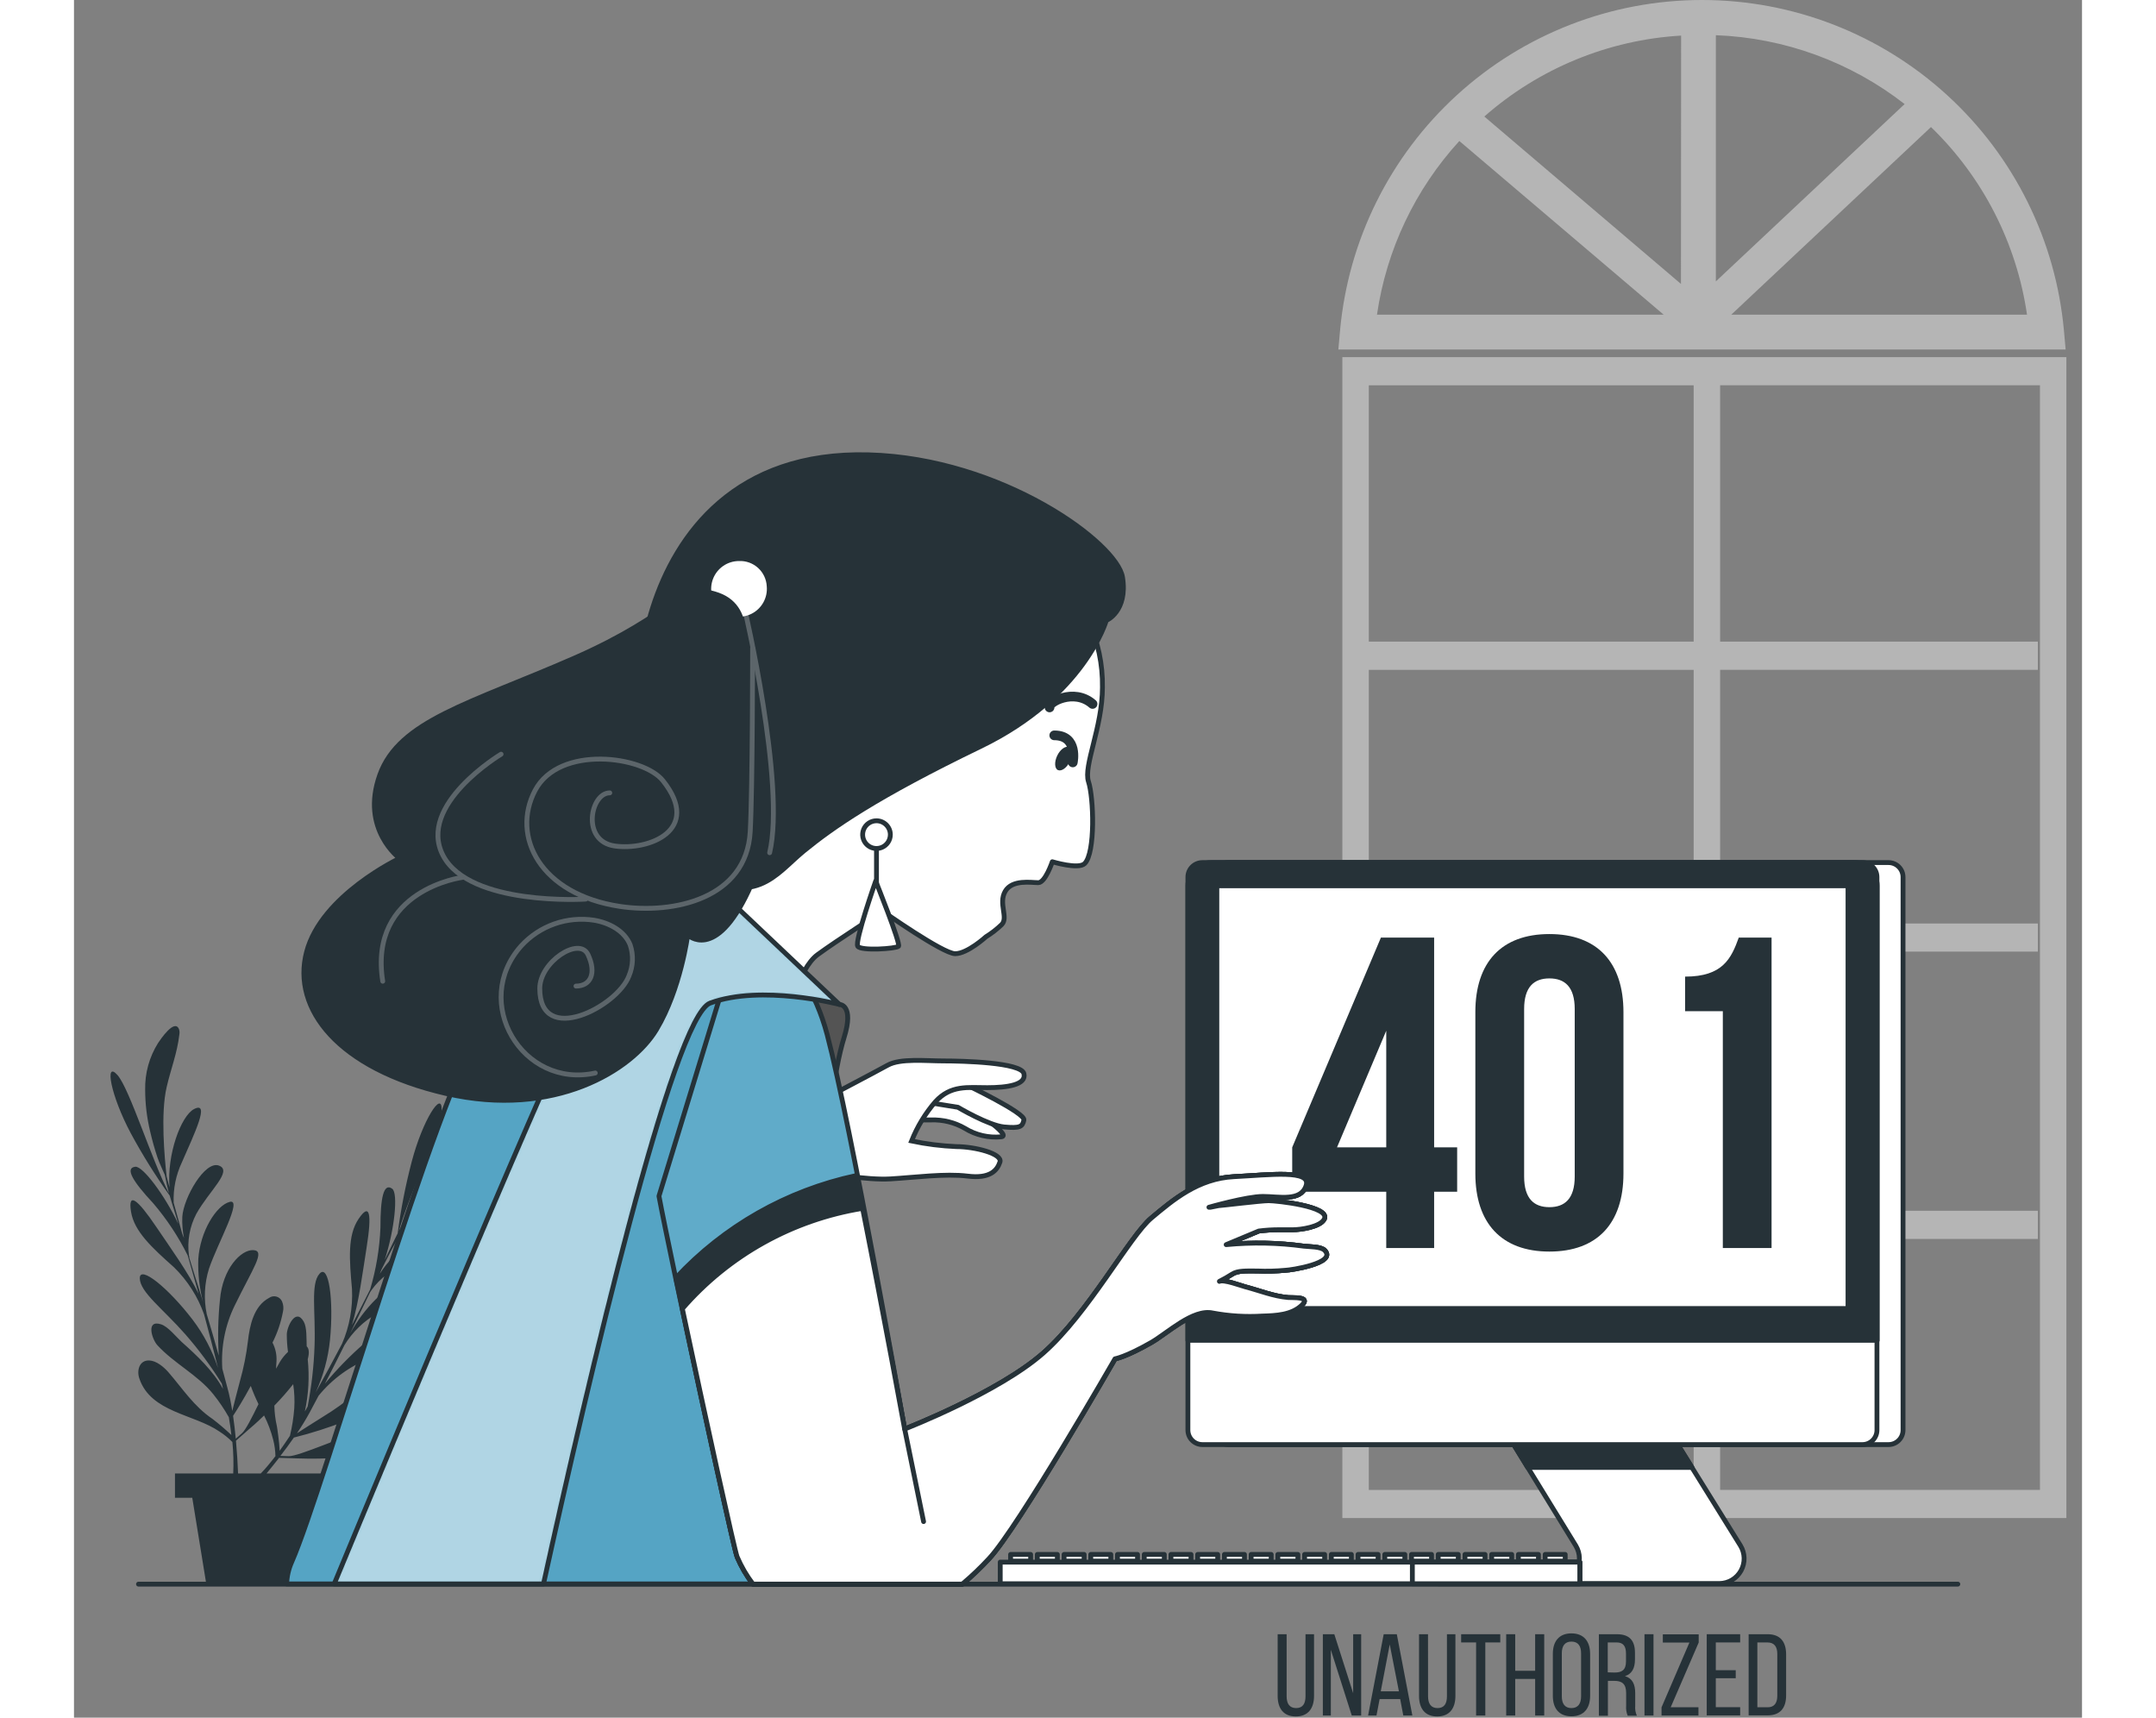 <svg width="477" height="380" viewBox="0 0 477 408" fill="none" xmlns="http://www.w3.org/2000/svg">
<rect x="0" y="0" width="477" height="408" fill="#808080" stroke="none"/>
<path d="M301.293 360.584H473.285V84.832H301.293V360.584ZM391.036 294.292H466.514V287.592H391.036V226.035H466.514V219.358H391.036V159.103H466.514V152.403H391.036V91.509H467.011V353.896H391.036V294.292ZM307.579 91.521H384.75V152.403H307.579V91.521ZM307.579 159.115H384.75V219.382H307.579V159.115ZM307.579 226.058H384.75V287.615H307.579V226.058ZM307.579 294.292H384.75V353.907H307.579V294.292Z" fill="#B5B5B5"/>
<path d="M472.705 78.511C470.753 57.057 460.851 37.107 444.942 22.581C429.034 8.054 408.269 -0 386.727 -0C365.184 -0 344.419 8.054 328.511 22.581C312.603 37.107 302.7 57.057 300.748 78.511L300.346 83.021H473.108L472.705 78.511ZM309.52 74.746C311.762 59.345 318.58 44.972 329.088 33.491L377.623 74.746H309.52ZM381.731 67.442L335.019 27.679C348.021 16.237 364.476 9.47 381.767 8.454L381.731 67.442ZM390.018 8.36C406.31 8.979 421.996 14.701 434.859 24.72L390.018 66.839V8.36ZM393.675 74.746L441.122 30.177C453.443 42.103 461.465 57.777 463.933 74.746H393.675Z" fill="#B5B5B5"/>
<path d="M99.682 264.543C95.894 265.541 92.482 267.628 89.868 270.545C87.588 272.988 85.602 275.69 83.949 278.595C82.884 280.441 81.913 282.347 81.013 284.277C80.433 285.532 79.995 287.106 79.439 288.55C78.646 289.829 77.865 291.143 77.19 292.374C79.557 283.839 87.205 268.13 87.335 263.667C87.489 258.814 82.825 266.035 80.232 275.919C78.762 281.522 77.647 287.211 76.894 292.954C76.621 293.463 76.385 293.948 76.172 294.398C75.698 295.393 74.881 297.085 73.804 299.287C76.172 292.042 77.036 283.436 75.603 282.371C73.532 280.832 72.786 284.608 72.798 291.581C72.596 296.568 71.773 301.511 70.347 306.295C69.045 308.876 67.589 311.717 66.027 314.712C67.66 309.491 68.607 301.974 69.507 296.34C70.809 288.148 70.253 285.591 67.601 289.533C64.949 293.475 65.411 299.181 66.038 306.165C66.26 310.63 65.45 315.086 63.671 319.187C61.67 322.987 59.551 326.905 57.409 330.764C59.227 326.81 60.379 322.582 60.818 318.252C61.741 308.781 60.522 300.08 58.332 302.543C56.142 305.005 57.432 311.599 57.148 319.625C56.986 324.483 56.436 329.32 55.503 334.091L54.84 335.274C55.72 331.201 55.952 327.014 55.526 322.868C55.964 321.282 55.81 320.276 55.278 319.79C55.207 318.003 55.349 315.316 54.591 313.954C52.673 310.533 50.578 315.138 50.554 316.961C50.555 318.351 50.65 319.739 50.839 321.116C50.093 321.813 49.447 322.61 48.921 323.484C48.637 323.969 48.329 324.514 48.009 325.106C48.009 324.537 48.08 323.922 48.104 323.377C48.202 321.831 47.874 320.288 47.157 318.914C48.314 316.614 49.147 314.164 49.631 311.634C49.837 310.793 49.762 309.908 49.418 309.113C49.292 308.836 49.108 308.591 48.876 308.395C48.645 308.198 48.373 308.056 48.08 307.976C47.787 307.897 47.48 307.884 47.182 307.937C46.883 307.99 46.6 308.109 46.352 308.284C42.706 310.214 41.735 314.854 41.321 318.571C40.938 321.772 40.304 324.939 39.427 328.041C38.681 330.847 38.03 333.38 37.604 335.144C37.284 333.191 36.917 331.297 36.42 329.545C36.006 328.018 35.615 326.538 35.236 325.117C34.889 319.947 35.901 314.776 38.172 310.119C42.481 301.264 45.594 297.097 42.611 296.943C39.628 296.789 35.295 301.406 34.68 308.698C34.222 313.122 34.127 317.576 34.396 322.016C33.449 318.618 32.514 315.422 31.543 312.167C30.793 308.57 30.977 304.841 32.076 301.335C34.112 295.322 40.184 284.644 36.988 285.484C33.792 286.325 29.957 292.516 29.53 299.074C29.414 302.504 29.793 305.933 30.655 309.255C29.957 306.97 29.223 304.614 28.43 302.152C28.098 301.087 27.743 299.962 27.4 298.79C27.4 298.601 27.4 298.399 27.305 298.198C26.863 294.809 27.474 291.366 29.057 288.337C32.111 282.844 37.793 278.133 34.443 276.866C31.093 275.6 26.015 284.549 25.73 289.024C25.662 290.723 25.797 292.424 26.133 294.09C26.003 293.747 25.861 293.392 25.719 293.049C24.997 290.492 24.298 287.958 23.683 285.709C23.546 282.399 24.212 279.105 25.624 276.109C28.607 269.266 32.407 261.442 28.536 263.43C25.411 265.04 22.037 274.274 22.7 282.063C22.439 281.045 22.203 280.169 22.013 279.459C21.504 274.996 20.546 264.484 22.013 258.222C22.972 254.043 24.535 250.089 25.02 245.792C25.11 245.351 25.085 244.895 24.949 244.466C23.907 241.874 20.534 246.916 19.977 247.745C17.893 251.063 16.827 254.92 16.911 258.837C16.914 262.179 17.312 265.509 18.095 268.757C18.569 270.829 19.149 272.889 19.823 274.913C20.25 276.227 21.007 277.683 21.587 279.104C21.871 280.583 22.203 282.087 22.546 283.436C18.45 275.517 13.265 258.802 10.365 255.392C7.157 251.746 8.708 260.234 13.514 269.219C16.273 274.333 19.353 279.268 22.735 283.993C22.889 284.549 23.043 285.07 23.197 285.543C23.529 286.597 24.085 288.396 24.795 290.74C21.54 283.862 16.343 276.949 14.567 277.139C12.01 277.423 14.046 280.69 18.805 285.792C22.041 289.573 24.796 293.74 27.009 298.198C27.814 300.98 28.69 304.046 29.59 307.301C27.222 302.365 22.783 296.221 19.598 291.498C14.958 284.62 12.803 283.129 13.549 287.816C14.295 292.504 18.533 296.363 23.777 301.039C26.975 304.171 29.413 307.994 30.904 312.214C32.028 316.346 33.153 320.666 34.218 324.952C32.852 320.818 30.812 316.938 28.181 313.469C22.38 305.893 15.55 300.376 15.633 303.667C15.716 306.958 21.149 310.9 26.441 316.926C29.645 320.585 32.543 324.5 35.106 328.633C35.213 329.059 35.319 329.497 35.414 329.924C33.046 325.579 29.27 322.04 25.6 318.772C24.31 317.589 22.357 315.103 20.688 314.57C16.97 313.386 18.569 318.181 19.8 319.518C23.777 323.875 29.388 326.562 33.07 331.143C34.458 332.869 35.701 334.706 36.787 336.636C37.047 338.139 37.237 339.548 37.391 340.862C35.976 339.525 34.494 338.261 32.952 337.074C28.453 334.043 25.849 329.888 22.38 325.887C21.339 324.703 19.575 323.223 17.906 323.152C15.538 323.046 14.84 325.52 15.538 327.473C18.273 335.523 28.56 335.878 34.585 340.057C35.688 340.762 36.708 341.588 37.627 342.519C37.877 345.005 37.945 347.505 37.829 350.001H23.99V355.766H28.098L31.436 376.293H59.09L62.428 355.766H66.536V350.001H45.736C46.684 348.817 47.702 347.633 48.72 346.284L53.1 346.414C53.1 346.414 68.299 347.077 73.875 344.046C79.451 341.016 74.479 338.127 69.14 339.678C63.801 341.229 53.313 345.964 50.992 345.893L49.027 345.834C50.117 344.425 51.206 342.957 52.236 341.466C56.422 340.418 60.538 339.105 64.559 337.535C68.927 335.807 74.029 334.41 77.746 331.486C78.467 331.008 79.015 330.311 79.309 329.498C79.403 329.211 79.434 328.907 79.399 328.607C79.363 328.308 79.262 328.02 79.103 327.763C78.944 327.507 78.73 327.289 78.477 327.124C78.224 326.959 77.938 326.852 77.639 326.81C73.65 325.733 69.767 328.456 66.986 330.894C64.518 332.972 61.894 334.855 59.137 336.529C56.675 338.056 54.473 339.477 52.969 340.448C54.07 338.814 55.088 337.168 55.953 335.57C56.698 334.173 57.42 332.836 58.107 331.522C61.382 327.505 65.651 324.416 70.49 322.56C79.676 319.009 84.778 318.133 82.73 315.967C80.682 313.8 74.325 314.227 68.903 319.139C65.544 322.058 62.431 325.249 59.599 328.681C61.22 325.555 62.736 322.572 64.239 319.53C66.15 316.39 68.831 313.791 72.028 311.977C77.616 308.982 89.335 305.313 86.423 303.75C83.511 302.188 76.491 304.082 71.709 308.592C69.278 311.019 67.213 313.787 65.577 316.807C66.63 314.653 67.696 312.427 68.82 310.072C69.306 309.053 69.827 308 70.359 306.911C70.478 306.745 70.596 306.579 70.703 306.402C72.691 303.623 75.49 301.526 78.717 300.4C84.636 298.47 92.07 298.897 90.472 295.665C88.874 292.433 79.072 295.535 75.805 298.601C74.602 299.801 73.541 301.135 72.644 302.578C72.786 302.247 72.928 301.892 73.058 301.536C74.242 299.169 75.426 296.801 76.61 294.789C78.766 292.275 81.5 290.321 84.576 289.095C91.431 286.135 99.552 282.998 95.361 281.815C91.975 280.856 83.203 285.295 78.385 291.451L79.652 289.083C82.327 285.461 88.803 277.127 94.13 273.54C97.681 271.172 101.528 269.314 104.784 266.508C105.145 266.242 105.438 265.893 105.636 265.49C106.607 262.921 100.7 264.306 99.682 264.543ZM37.793 336.304C38.681 334.943 40.255 332.433 41.996 329.202C42.531 330.673 43.144 332.115 43.831 333.522C42.221 336.825 40.753 339.702 39.9 340.436L38.432 341.738C38.267 339.927 38.054 338.104 37.793 336.304ZM47.855 345.881C46.601 347.503 45.488 348.852 44.375 349.989H38.977C38.894 347.787 38.74 345.088 38.48 342.211L41.771 339.311C41.771 339.311 43.215 338.127 45.156 336.221C46.09 338.061 46.817 339.998 47.323 341.998C47.651 343.267 47.83 344.571 47.855 345.881ZM52.33 334.493C52.165 336.703 51.821 338.897 51.3 341.051C50.46 342.33 49.643 343.49 48.862 344.603C48.791 342.614 48.258 339.027 48.199 338.778C47.833 337.169 47.63 335.527 47.595 333.878C49.175 332.261 50.669 330.561 52.07 328.787C52.361 330.674 52.448 332.587 52.33 334.493Z" fill="#263238"/>
<path d="M376.688 336.257L395.854 367.119C396.402 368.01 396.704 369.03 396.73 370.076C396.755 371.122 396.503 372.156 395.999 373.073C395.495 373.989 394.757 374.756 393.86 375.295C392.963 375.833 391.94 376.125 390.894 376.139H351.71C352.759 376.135 353.787 375.852 354.691 375.319C355.594 374.787 356.34 374.024 356.852 373.109C357.363 372.194 357.623 371.159 357.603 370.111C357.584 369.062 357.287 368.038 356.741 367.142L338.203 336.944L376.688 336.257Z" fill="white" stroke="#263238" stroke-width="1.148" stroke-linecap="round" stroke-linejoin="round"/>
<path d="M376.712 336.257L338.203 336.944L345.33 348.557H384.347L376.712 336.257Z" fill="#263238" stroke="#263238" stroke-width="1.148" stroke-linecap="round" stroke-linejoin="round"/>
<path d="M274.243 343.135H431.036C432.938 343.135 434.481 341.593 434.481 339.69V208.337C434.481 206.434 432.938 204.892 431.036 204.892L274.243 204.892C272.341 204.892 270.798 206.434 270.798 208.337V339.69C270.798 341.593 272.341 343.135 274.243 343.135Z" fill="white" stroke="#263238" stroke-width="1.148" stroke-linecap="round" stroke-linejoin="round"/>
<path d="M268.052 343.135H424.845C426.747 343.135 428.289 341.593 428.289 339.69V208.337C428.289 206.434 426.747 204.892 424.845 204.892L268.052 204.892C266.149 204.892 264.607 206.434 264.607 208.337V339.69C264.607 341.593 266.149 343.135 268.052 343.135Z" fill="white" stroke="#263238" stroke-width="1.148" stroke-linecap="round" stroke-linejoin="round"/>
<path d="M270.147 204.892H422.856C424.314 204.895 425.711 205.477 426.741 206.509C427.77 207.541 428.349 208.939 428.349 210.397V318.37H264.607V210.409C264.606 209.682 264.748 208.962 265.026 208.29C265.304 207.619 265.713 207.009 266.228 206.496C266.743 205.983 267.354 205.577 268.027 205.302C268.7 205.027 269.42 204.888 270.147 204.892Z" fill="#263238" stroke="#263238" stroke-width="1.148" stroke-linecap="round" stroke-linejoin="round"/>
<path d="M271.485 310.806H421.412V210.397H271.485V310.806Z" fill="white" stroke="#263238" stroke-width="1.148" stroke-linecap="round" stroke-linejoin="round"/>
<path d="M227.247 369.226H222.488V370.812H227.247V369.226Z" fill="white" stroke="#263238" stroke-width="1.148" stroke-linecap="round" stroke-linejoin="round"/>
<path d="M233.592 369.226H228.833V370.812H233.592V369.226Z" fill="white" stroke="#263238" stroke-width="1.148" stroke-linecap="round" stroke-linejoin="round"/>
<path d="M239.949 369.226H235.19V370.812H239.949V369.226Z" fill="white" stroke="#263238" stroke-width="1.148" stroke-linecap="round" stroke-linejoin="round"/>
<path d="M246.294 369.226H241.535V370.812H246.294V369.226Z" fill="white" stroke="#263238" stroke-width="1.148" stroke-linecap="round" stroke-linejoin="round"/>
<path d="M252.639 369.226H247.88V370.812H252.639V369.226Z" fill="white" stroke="#263238" stroke-width="1.148" stroke-linecap="round" stroke-linejoin="round"/>
<path d="M258.996 369.226H254.237V370.812H258.996V369.226Z" fill="white" stroke="#263238" stroke-width="1.148" stroke-linecap="round" stroke-linejoin="round"/>
<path d="M265.341 369.226H260.582V370.812H265.341V369.226Z" fill="white" stroke="#263238" stroke-width="1.148" stroke-linecap="round" stroke-linejoin="round"/>
<path d="M271.686 369.226H266.927V370.812H271.686V369.226Z" fill="white" stroke="#263238" stroke-width="1.148" stroke-linecap="round" stroke-linejoin="round"/>
<path d="M278.043 369.226H273.284V370.812H278.043V369.226Z" fill="white" stroke="#263238" stroke-width="1.148" stroke-linecap="round" stroke-linejoin="round"/>
<path d="M284.388 369.226H279.629V370.812H284.388V369.226Z" fill="white" stroke="#263238" stroke-width="1.148" stroke-linecap="round" stroke-linejoin="round"/>
<path d="M290.733 369.226H285.974V370.812H290.733V369.226Z" fill="white" stroke="#263238" stroke-width="1.148" stroke-linecap="round" stroke-linejoin="round"/>
<path d="M297.09 369.226H292.331V370.812H297.09V369.226Z" fill="white" stroke="#263238" stroke-width="1.148" stroke-linecap="round" stroke-linejoin="round"/>
<path d="M303.435 369.226H298.677V370.812H303.435V369.226Z" fill="white" stroke="#263238" stroke-width="1.148" stroke-linecap="round" stroke-linejoin="round"/>
<path d="M309.78 369.226H305.022V370.812H309.78V369.226Z" fill="white" stroke="#263238" stroke-width="1.148" stroke-linecap="round" stroke-linejoin="round"/>
<path d="M316.137 369.226H311.379V370.812H316.137V369.226Z" fill="white" stroke="#263238" stroke-width="1.148" stroke-linecap="round" stroke-linejoin="round"/>
<path d="M322.482 369.226H317.724V370.812H322.482V369.226Z" fill="white" stroke="#263238" stroke-width="1.148" stroke-linecap="round" stroke-linejoin="round"/>
<path d="M328.828 369.226H324.069V370.812H328.828V369.226Z" fill="white" stroke="#263238" stroke-width="1.148" stroke-linecap="round" stroke-linejoin="round"/>
<path d="M335.184 369.226H330.426V370.812H335.184V369.226Z" fill="white" stroke="#263238" stroke-width="1.148" stroke-linecap="round" stroke-linejoin="round"/>
<path d="M341.53 369.226H336.771V370.812H341.53V369.226Z" fill="white" stroke="#263238" stroke-width="1.148" stroke-linecap="round" stroke-linejoin="round"/>
<path d="M347.875 369.226H343.116V370.812H347.875V369.226Z" fill="white" stroke="#263238" stroke-width="1.148" stroke-linecap="round" stroke-linejoin="round"/>
<path d="M354.232 369.226H349.473V370.812H354.232V369.226Z" fill="white" stroke="#263238" stroke-width="1.148" stroke-linecap="round" stroke-linejoin="round"/>
<path d="M357.688 371.049H220.026V376.186H357.688V371.049Z" fill="white" stroke="#263238" stroke-width="1.148" stroke-linecap="round" stroke-linejoin="round"/>
<path d="M357.7 371.049H324.116V376.186H357.7V371.049Z" fill="#263238" stroke="#263238" stroke-width="1.148" stroke-linecap="round" stroke-linejoin="round"/>
<path d="M289.384 272.534L310.455 222.708H323.098V272.534H328.567V283.07H323.098V296.446H311.722V283.07H289.384V272.534ZM311.722 272.534V244.833L300.026 272.534H311.722Z" fill="#263238"/>
<path d="M332.888 240.406C332.888 228.568 339.103 221.868 350.479 221.868C361.855 221.868 368.07 228.603 368.07 240.406V278.749C368.07 290.587 361.855 297.287 350.479 297.287C339.103 297.287 332.888 290.539 332.888 278.749V240.406ZM344.477 279.471C344.477 284.739 346.845 286.739 350.479 286.739C354.113 286.739 356.493 284.739 356.493 279.471V239.672C356.493 234.404 354.125 232.403 350.479 232.403C346.833 232.403 344.477 234.404 344.477 239.672V279.471Z" fill="#263238"/>
<path d="M382.714 231.977C391.675 231.977 393.675 227.656 395.463 222.708H403.252V296.446H391.675V240.193H382.714V231.977Z" fill="#263238"/>
<path d="M288.058 402.928C288.058 404.668 288.745 405.722 290.319 405.722C291.893 405.722 292.544 404.668 292.544 402.928V388.178H294.569V402.822C294.569 405.746 293.207 407.711 290.236 407.711C287.265 407.711 285.927 405.746 285.927 402.822V388.178H288.058V402.928Z" fill="#263238"/>
<path d="M298.558 407.486H296.664V388.178H299.387L303.862 402.182V388.178H305.767V407.486H303.53L298.558 391.872V407.486Z" fill="#263238"/>
<path d="M310.147 403.591L309.402 407.486H307.413L311.118 388.178H314.231L317.925 407.486H315.77L315.036 403.591H310.147ZM310.42 401.744H314.729L312.55 390.605L310.42 401.744Z" fill="#263238"/>
<path d="M321.654 402.928C321.654 404.668 322.34 405.722 323.915 405.722C325.489 405.722 326.14 404.668 326.14 402.928V388.178H328.153V402.822C328.153 405.746 326.791 407.711 323.82 407.711C320.849 407.711 319.511 405.746 319.511 402.822V388.178H321.642L321.654 402.928Z" fill="#263238"/>
<path d="M333.066 407.486V390.131H329.514V388.178H338.807V390.131H335.256V407.486H333.066Z" fill="#263238"/>
<path d="M342.358 398.797V407.486H340.216V388.178H342.358V396.867H347.093V388.178H349.248V407.486H347.093V398.797H342.358Z" fill="#263238"/>
<path d="M351.296 392.842C351.296 389.883 352.764 387.977 355.711 387.977C358.659 387.977 360.151 389.883 360.151 392.842V402.822C360.151 405.746 358.695 407.675 355.711 407.675C352.728 407.675 351.296 405.746 351.296 402.822V392.842ZM353.427 402.928C353.427 404.704 354.172 405.722 355.711 405.722C357.25 405.722 358.008 404.704 358.008 402.928V392.712C358.008 390.972 357.286 389.93 355.711 389.93C354.137 389.93 353.427 390.972 353.427 392.712V402.928Z" fill="#263238"/>
<path d="M366.496 388.178C369.538 388.178 370.805 389.717 370.805 392.594V394.156C370.805 396.287 370.059 397.613 368.437 398.134C370.201 398.655 370.864 400.087 370.864 402.159V405.165C370.789 405.975 370.923 406.79 371.254 407.533H369.076C368.766 406.785 368.64 405.973 368.709 405.165V402.123C368.709 399.945 367.691 399.258 365.904 399.258H364.377V407.545H362.234V388.178H366.496ZM365.951 397.281C367.656 397.281 368.674 396.725 368.674 394.63V392.783C368.674 391.043 368.046 390.131 366.448 390.131H364.341V397.234L365.951 397.281Z" fill="#263238"/>
<path d="M375.208 388.178V407.486H373.066V388.178H375.208Z" fill="#263238"/>
<path d="M385.886 407.486H377.114V405.556L383.732 390.167H377.422V388.214H385.945V390.143L379.292 405.532H385.886V407.486Z" fill="#263238"/>
<path d="M394.741 396.725V398.631H390.006V405.509H395.794V407.462H387.851V388.178H395.794V390.131H390.006V396.725H394.741Z" fill="#263238"/>
<path d="M402.329 388.178C405.336 388.178 406.709 390.001 406.709 392.972V402.715C406.709 405.663 405.336 407.45 402.329 407.45H397.807V388.178H402.329ZM402.329 405.532C403.868 405.532 404.614 404.562 404.614 402.798V392.866C404.614 391.102 403.868 390.131 402.246 390.131H399.878V405.521L402.329 405.532Z" fill="#263238"/>
<path d="M240.99 147.502C243.263 152.443 244.396 157.832 244.305 163.27C244.305 172.74 239.747 181.927 240.99 185.667C242.233 189.408 242.66 202.548 240.091 205.117C238.623 206.585 232.396 204.691 232.396 204.691C232.396 204.691 230.727 209.663 229.07 209.663C227.412 209.663 222.855 208.834 221.197 211.734C219.54 214.635 222.026 217.961 220.369 219.618C219.227 220.714 217.974 221.686 216.628 222.519C216.628 222.519 212.236 226.532 209.324 226.532C206.412 226.532 192.1 216.434 192.1 216.434C192.1 216.434 181.174 223.43 176.628 226.768C172.082 230.107 169.525 241.471 169.525 241.471C169.525 241.471 144.926 224.01 149.081 207.84C153.236 191.669 201.996 168.656 217.741 159.529C233.485 150.402 240.99 147.502 240.99 147.502Z" fill="white" stroke="#263238" stroke-width="1.148" stroke-linecap="round" stroke-linejoin="round"/>
<path d="M237.261 181.098C237.261 181.098 238.658 174.67 232.858 174.67" stroke="#263238" stroke-width="2.297" stroke-linecap="round" stroke-linejoin="round"/>
<path d="M231.745 168.041C231.165 166.94 237.475 163.306 241.961 167.212" stroke="#263238" stroke-width="2.297" stroke-linecap="round" stroke-linejoin="round"/>
<path d="M236.551 180.909C235.829 182.412 234.574 183.276 233.746 182.921C232.917 182.566 232.846 180.98 233.568 179.476C234.29 177.973 235.557 177.109 236.374 177.452C237.19 177.795 237.285 179.393 236.551 180.909Z" fill="#263238"/>
<path d="M193.923 198.251C193.923 198.902 193.73 199.538 193.368 200.079C193.007 200.62 192.493 201.042 191.891 201.291C191.29 201.54 190.628 201.606 189.99 201.479C189.352 201.352 188.765 201.038 188.305 200.578C187.845 200.118 187.531 199.531 187.404 198.893C187.277 198.255 187.343 197.593 187.592 196.992C187.841 196.39 188.263 195.876 188.804 195.515C189.345 195.153 189.981 194.96 190.632 194.96C191.505 194.96 192.342 195.307 192.959 195.924C193.576 196.541 193.923 197.378 193.923 198.251Z" fill="white" stroke="#263238" stroke-width="1.148" stroke-linecap="round" stroke-linejoin="round"/>
<path d="M190.632 201.542V213.155" stroke="#263238" stroke-width="1.148" stroke-linecap="round" stroke-linejoin="round"/>
<path d="M190.443 209.284C190.443 209.284 185.412 223.608 186.181 224.768C186.95 225.928 195.284 225.348 195.864 224.768C196.444 224.188 190.443 209.284 190.443 209.284Z" fill="white" stroke="#263238" stroke-width="1.148" stroke-linecap="round" stroke-linejoin="round"/>
<path d="M212.639 263.016C212.639 263.016 222.973 269.693 220.31 270.024C217.28 270.326 214.235 269.623 211.644 268.023C209.213 266.62 206.436 265.926 203.63 266.023H196.965C196.965 266.023 199.629 261.288 202.967 260.684C206.305 260.08 212.639 263.016 212.639 263.016Z" fill="white" stroke="#263238" stroke-width="1.148" stroke-miterlimit="10" stroke-linecap="round"/>
<path d="M211.976 257.677C211.976 257.677 225.98 264.354 225.648 266.023C225.317 267.692 224.642 268.023 220.973 267.692C217.303 267.36 209.975 263.016 209.975 263.016L201.689 261.678C201.689 261.678 206.637 254.351 211.976 257.677Z" fill="white" stroke="#263238" stroke-width="1.148" stroke-miterlimit="10" stroke-linecap="round"/>
<path d="M176.948 261.678C176.948 261.678 190.289 254.682 193.296 253.013C196.302 251.344 202.304 252.007 206.637 252.007C210.97 252.007 224.986 252.338 225.649 255.014C226.311 257.689 221.647 258.352 216.971 258.352C212.295 258.352 208.306 257.677 204.636 261.678C202.237 264.453 200.32 267.61 198.966 271.019C202.474 271.757 206.038 272.204 209.62 272.356C213.953 272.356 220.617 274.025 219.955 276.026C219.292 278.027 217.587 280.027 212.284 279.364C206.98 278.701 199.605 279.696 193.935 280.027C188.265 280.359 179.599 278.689 179.599 278.689L176.948 261.678Z" fill="white" stroke="#263238" stroke-width="1.148" stroke-miterlimit="10" stroke-linecap="round"/>
<path d="M181.848 238.583C181.848 238.583 185.4 238.583 182.926 246.467C180.452 254.351 178.995 269.373 178.995 269.373L167.536 231.421L181.848 238.583Z" fill="#545454" stroke="#263238" stroke-width="1.148" stroke-miterlimit="10" stroke-linecap="round"/>
<path d="M170.792 376.234C171.579 375.118 172.299 373.955 172.946 372.753C180.215 359.069 182.784 316.31 181.505 288.077C180.227 259.843 179.303 243.341 173.751 233.078C173.751 233.078 160.611 218.269 147.353 211.853C134.094 205.437 109.649 223.927 97.634 242.323C85.618 260.719 59.433 353.517 51.703 371.049C50.979 372.685 50.577 374.445 50.519 376.234H170.792Z" fill="#55A4C4" stroke="#263238" stroke-width="1.148" stroke-linecap="round" stroke-linejoin="round"/>
<path d="M281.109 301.904C283.348 302 285.59 301.941 287.821 301.726C288.851 301.726 300.121 300.069 297.09 296.991C296.155 296.056 293.397 296.162 292.189 296.008C286.061 295.17 279.855 295.047 273.698 295.641L281.44 292.41C283.089 292.197 284.75 292.094 286.412 292.102C287.359 292.102 288.425 292.102 289.526 292.102C291.408 292.102 296.072 291.439 297.007 289.569C298.511 286.562 285.655 285.2 283.796 285.2C281.938 285.2 272.361 286.384 271.852 286.384L269.946 286.763H269.603C269.603 286.763 278.576 284.194 282.423 284.194C286.27 284.194 291.408 285.484 292.686 281.625C293.965 277.766 284.139 279.068 275.581 279.494C267.022 279.921 261.044 285.046 255.918 289.332C250.792 293.617 240.943 311.989 230.253 321.401C219.564 330.812 197.32 339.441 197.32 339.441C197.32 339.441 184.465 266.686 178.913 245.733C173.361 224.78 158.788 219.346 158.788 219.346L138.96 284.111C141.469 297.654 156.717 368.16 157.51 369.806C158.49 372.109 159.755 374.28 161.274 376.269H210.993C213.227 374.389 215.342 372.373 217.326 370.232C224.169 362.952 247.264 322.762 247.264 322.762C247.264 322.762 249.833 322.336 255.823 318.903C259.706 316.689 265.779 310.829 270.49 311.883C274.372 312.608 278.328 312.851 282.269 312.605C285.489 312.51 289.301 312.368 291.739 309.93C293.74 307.929 289.549 308.296 288.425 308.201C284.873 307.905 281.618 306.544 278.209 305.656C277.131 305.372 273.107 303.845 272.065 304.366C273.093 303.851 274.092 303.282 275.06 302.661C276.445 301.762 278.54 301.904 281.109 301.904Z" fill="#60ABC9" stroke="#263238" stroke-width="1.148" stroke-linecap="round" stroke-linejoin="round"/>
<path d="M281.109 301.904C283.348 302 285.59 301.941 287.821 301.726C288.851 301.726 300.121 300.069 297.09 296.991C296.155 296.056 293.397 296.162 292.189 296.008C286.061 295.17 279.855 295.047 273.698 295.641L281.44 292.41C283.089 292.197 284.75 292.094 286.412 292.102C287.359 292.102 288.425 292.102 289.526 292.102C291.408 292.102 296.072 291.439 297.007 289.568C298.511 286.562 285.655 285.2 283.796 285.2C281.938 285.2 272.361 286.384 271.852 286.384L269.946 286.763H269.603C269.603 286.763 278.576 284.194 282.423 284.194C286.27 284.194 291.408 285.484 292.686 281.625C293.965 277.766 284.139 279.068 275.581 279.494C267.022 279.921 261.044 285.046 255.918 289.332C250.792 293.617 240.943 311.989 230.253 321.4C219.564 330.812 197.32 339.441 197.32 339.441C197.32 339.441 191.33 306.674 185.767 279.246C169.346 282.763 154.405 291.248 142.973 303.549C148.359 329.19 156.941 368.586 157.557 369.841C158.537 372.144 159.802 374.316 161.321 376.305H211.041C213.274 374.425 215.389 372.408 217.374 370.267C224.216 362.987 247.312 322.797 247.312 322.797C247.312 322.797 249.881 322.371 255.871 318.938C259.753 316.725 265.826 310.865 270.538 311.918C274.419 312.643 278.375 312.886 282.316 312.64C285.536 312.546 289.348 312.404 291.787 309.965C293.787 307.964 289.597 308.331 288.472 308.237C284.921 307.941 281.665 306.579 278.256 305.692C277.179 305.407 273.154 303.88 272.112 304.401C273.14 303.886 274.14 303.317 275.107 302.697C276.445 301.761 278.54 301.904 281.109 301.904Z" fill="#263238" stroke="#263238" stroke-width="1.148" stroke-linecap="round" stroke-linejoin="round"/>
<path d="M281.109 301.904C283.348 302 285.591 301.941 287.821 301.726C288.851 301.726 300.121 300.069 297.09 296.991C296.155 296.056 293.397 296.162 292.189 296.008C286.061 295.17 279.855 295.047 273.698 295.641L281.44 292.41C283.089 292.197 284.75 292.094 286.412 292.102C287.359 292.102 288.425 292.102 289.526 292.102C291.408 292.102 296.072 291.439 297.007 289.568C298.511 286.562 285.655 285.2 283.796 285.2C281.938 285.2 272.361 286.384 271.852 286.384L269.946 286.763H269.603C269.603 286.763 278.576 284.194 282.423 284.194C286.27 284.194 291.408 285.484 292.686 281.625C293.965 277.766 284.139 279.068 275.581 279.494C267.022 279.921 261.044 285.046 255.918 289.332C250.792 293.617 240.943 311.989 230.253 321.4C219.564 330.812 197.32 339.441 197.32 339.441C197.32 339.441 192.396 312.498 187.329 287.023C170.704 289.707 155.549 298.146 144.512 310.865C149.851 336.056 157.001 368.693 157.533 369.806C158.514 372.109 159.778 374.28 161.298 376.269H211.017C213.25 374.389 215.366 372.373 217.35 370.232C224.192 362.951 247.288 322.762 247.288 322.762C247.288 322.762 249.857 322.336 255.847 318.903C259.73 316.689 265.803 310.829 270.514 311.883C274.396 312.608 278.352 312.85 282.293 312.605C285.513 312.51 289.324 312.368 291.763 309.93C293.764 307.929 289.573 308.296 288.448 308.201C284.897 307.905 281.642 306.544 278.232 305.656C277.155 305.372 273.13 303.845 272.089 304.366C273.116 303.851 274.116 303.282 275.084 302.661C276.445 301.761 278.54 301.904 281.109 301.904Z" fill="white" stroke="#263238" stroke-width="1.148" stroke-linecap="round" stroke-linejoin="round"/>
<path d="M197.32 339.406L201.819 361.424" stroke="#263238" stroke-width="1.148" stroke-linecap="round" stroke-linejoin="round"/>
<path d="M154.811 213.001C154.811 213.001 135.74 209.39 124.198 231.208C114.467 249.568 74.266 346.189 61.812 376.234H111.531C122.032 328.468 142.31 241.507 151.117 238.263C163.298 233.765 181.825 238.583 181.825 238.583L154.811 213.001Z" fill="#60ABC9"/>
<mask id="mask0_363_1037" style="mask-type:luminance" maskUnits="userSpaceOnUse" x="61" y="212" width="121" height="165">
<path d="M154.811 213.001C154.811 213.001 135.74 209.39 124.198 231.208C114.467 249.568 74.266 346.189 61.812 376.234H111.531C122.032 328.468 142.31 241.507 151.117 238.263C163.298 233.765 181.825 238.583 181.825 238.583L154.811 213.001Z" fill="white"/>
</mask>
<g mask="url(#mask0_363_1037)">
<path opacity="0.5" d="M111.519 376.234C122.02 328.468 142.298 241.507 151.105 238.263C163.287 233.765 181.813 238.583 181.813 238.583L154.775 213.001C154.775 213.001 135.704 209.39 124.162 231.208C114.432 249.568 74.23 346.189 61.777 376.234H111.519Z" fill="white"/>
</g>
<path d="M154.811 213.001C154.811 213.001 135.74 209.39 124.198 231.208C114.467 249.568 74.266 346.189 61.812 376.234H111.531C122.032 328.468 142.31 241.507 151.117 238.263C163.298 233.765 181.825 238.583 181.825 238.583L154.811 213.001Z" stroke="#263238" stroke-width="1.148" stroke-linecap="round" stroke-linejoin="round"/>
<path d="M357.7 371.049H317.925V376.186H357.7V371.049Z" fill="white" stroke="#263238" stroke-width="1.148" stroke-linecap="round" stroke-linejoin="round"/>
<path d="M245.217 147.384C245.217 147.384 240.091 165.342 215.29 177.322C190.49 189.302 180.179 196.558 173.372 202.122C166.566 207.686 161.831 216.233 145.577 206.396C129.324 196.558 131.893 161.921 137.456 144.389C143.02 126.857 157.119 107.182 188.774 108.035C220.428 108.887 247.785 128.988 249.076 137.12C250.366 145.253 245.217 147.384 245.217 147.384Z" fill="#263238" stroke="#263238" stroke-width="1.148" stroke-linecap="round" stroke-linejoin="round"/>
<path d="M164.565 139.275C164.687 140.603 164.404 141.938 163.754 143.103C163.103 144.268 162.116 145.21 160.921 145.804C159.726 146.398 158.38 146.617 157.058 146.432C155.737 146.247 154.502 145.667 153.516 144.768C152.53 143.868 151.839 142.692 151.534 141.393C151.228 140.094 151.323 138.733 151.804 137.489C152.286 136.245 153.133 135.175 154.233 134.42C155.334 133.666 156.637 133.262 157.971 133.261C159.642 133.187 161.275 133.778 162.511 134.906C163.746 136.033 164.485 137.604 164.565 139.275Z" fill="white"/>
<path d="M158.196 156.724C158.196 156.724 162.162 144.614 152.999 141.335C143.837 138.055 143.304 145.655 118.67 156.416C94.035 167.177 77.237 171.178 72.632 184.117C68.027 197.055 77.367 203.886 77.367 203.886C77.367 203.886 58.794 212.622 55.254 226.129C51.715 239.636 62.724 253.818 88.4 259.737C114.077 265.656 132.567 254.232 138.356 244.561C144.145 234.889 145.79 222.069 145.79 222.069C145.79 222.069 152.301 228.592 160.256 211.545C168.211 194.498 158.196 156.724 158.196 156.724Z" fill="#263238" stroke="#263238" stroke-width="1.148" stroke-linecap="round" stroke-linejoin="round"/>
<g opacity="0.25">
<path d="M165.252 202.548C169.099 186.295 159.262 144.389 159.262 144.389" stroke="white" stroke-width="1.148" stroke-linecap="round" stroke-linejoin="round"/>
<path d="M123.831 254.872C106.512 258.672 94.236 238.026 106.275 224.638C108.43 222.291 111.13 220.51 114.136 219.453C117.142 218.396 120.362 218.095 123.511 218.577C127.063 219.157 130.756 221.063 132.117 224.425C132.938 226.847 132.832 229.487 131.821 231.835C129.063 239.116 110.644 248.657 110.644 234.795C110.644 228.485 120.043 222.329 122.114 226.769C124.186 231.208 122.694 234.226 119.25 234.226" stroke="white" stroke-width="1.148" stroke-linecap="round" stroke-linejoin="round"/>
<path d="M127.276 188.331C122.695 188.331 120.398 199.802 128.46 200.95C136.521 202.098 149.247 197.197 139.93 185.466C135.29 179.547 115.272 176.86 109.531 187.751C103.789 198.642 110.715 212.421 129.655 215.298C142.499 217.239 159.747 213.415 160.635 197.541C161.203 187.218 161.203 153.942 161.203 153.942" stroke="white" stroke-width="1.148" stroke-linecap="round" stroke-linejoin="round"/>
<path d="M101.457 179.145C101.457 179.145 81.333 191.196 87.69 203.247C94.047 215.298 121.546 213.569 121.546 213.569" stroke="white" stroke-width="1.148" stroke-linecap="round" stroke-linejoin="round"/>
<path d="M92.283 208.408C92.283 208.408 69.909 211.273 73.342 233.078" stroke="white" stroke-width="1.148" stroke-linecap="round" stroke-linejoin="round"/>
</g>
<path d="M15.325 376.281H447.502" stroke="#263238" stroke-width="1.148" stroke-linecap="round" stroke-linejoin="round"/>
</svg>
